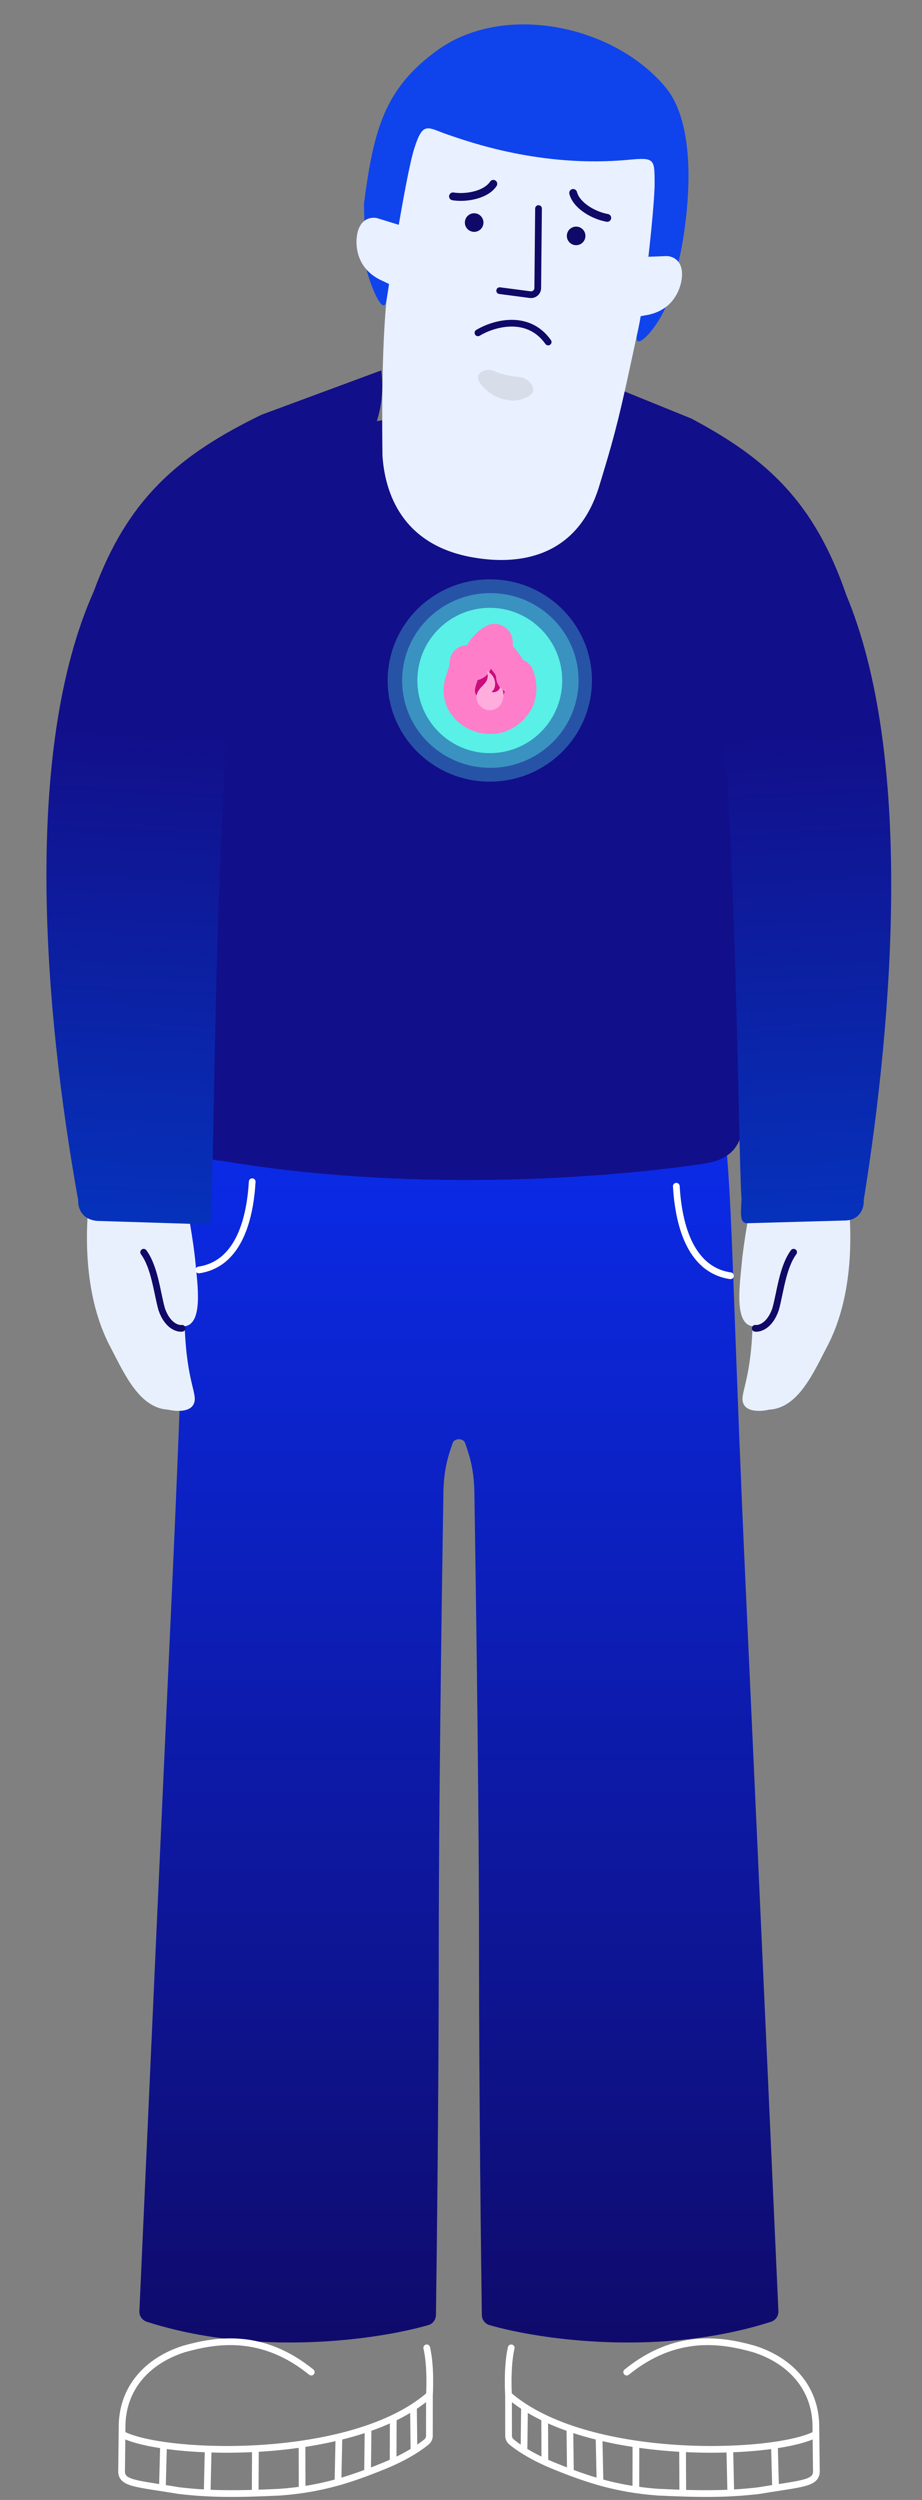 <svg width="412" height="1116" viewBox="0 0 412 1116" fill="none" xmlns="http://www.w3.org/2000/svg">
<rect x="0" y="0" width="412" height="1116" fill="#808080" stroke="none"/>
<path fill-rule="evenodd" clip-rule="evenodd" d="M205.058 504.064C145.041 503.993 114.08 493.534 101.831 489.397C99.259 488.528 97.511 487.937 96.494 487.781C91.791 487.057 88.935 491.701 88.096 494.113C84.601 511.521 83.673 536.788 81.69 590.781C80.623 619.843 79.25 657.228 77.007 706.19C71.115 834.758 63.485 1004.93 62.285 1031.7C62.186 1033.91 63.559 1035.82 65.669 1036.49C114.578 1052.15 168.493 1044.56 191.379 1037.95C193.425 1037.36 194.775 1035.53 194.805 1033.4C195.044 1016.08 196.07 937.874 196.07 868.892C196.07 790.968 198.106 668.778 198.115 668.239C198.115 668.222 198.115 668.228 198.115 668.212C198.118 656.272 200.151 650.362 202.279 644.176C203.054 641.923 207.061 641.923 207.836 644.176C209.965 650.362 211.998 656.272 212.001 668.212C212.001 668.228 212 668.222 212.001 668.239C212.01 668.778 214.045 790.968 214.045 868.892C214.045 937.874 215.071 1016.08 215.31 1033.4C215.34 1035.53 216.69 1037.36 218.737 1037.95C241.622 1044.56 295.537 1052.15 344.446 1036.49C346.556 1035.82 347.929 1033.91 347.83 1031.7C346.63 1004.93 339 834.758 333.109 706.19C330.865 657.228 329.492 619.843 328.425 590.781C326.442 536.788 325.514 511.521 322.02 494.113C321.18 491.701 318.325 487.057 313.621 487.781C312.604 487.937 310.857 488.528 308.284 489.397C296.036 493.534 265.074 503.993 205.058 504.064Z" fill="url(#paint0_linear_328:53)"/>
<path d="M302.211 529.543C303.141 545.348 307.792 566.732 326.396 569.521" stroke="white" stroke-width="3" stroke-linecap="round"/>
<path d="M333.058 323.532C331.727 211.732 288.066 193.336 263.234 189.923C213.951 181.104 173.161 186.249 158.926 189.923C97.57 207.802 90.216 241.524 85.122 317.465C81.772 367.397 75.071 459.828 82.412 502.226C84.62 514.978 94.373 518.166 98.974 518.166C179.024 531.828 265.554 526.817 314.812 519.428C327.257 517.562 331.111 510.717 332.043 502.226C336.351 462.964 332.579 360.397 333.058 323.532Z" fill="#120F8A"/>
<path d="M370.084 600.182C376.364 587.833 381.39 568.927 379.596 541.593L335.458 537.591C335.458 537.591 332.357 553.999 331.505 563.452C330.654 572.905 327.838 590.995 336.296 592.052C335.37 618.283 329.952 622.655 332.426 627.065C334.405 630.594 340.774 630.015 343.71 629.285C356.982 628.574 363.741 612.167 370.084 600.182Z" fill="#E9F0FD"/>
<path d="M308.871 186.819L259.682 166.887C254.219 214.837 308.194 234.602 319.241 291.635C328.94 344.241 329.8 514.394 331.337 535.038C331.337 540.139 330.036 545.834 333.702 546.071L378.062 544.834C384.857 544.362 386.163 538.562 385.967 535.722C399.452 452.106 407.829 336.631 378.165 265.599C363.934 224.249 342.925 204.853 308.871 186.819Z" fill="url(#paint1_linear_328:53)"/>
<path d="M48.739 600.182C42.459 587.833 37.433 568.927 39.227 541.593L83.365 537.591C83.365 537.591 86.466 553.999 87.318 563.452C88.169 572.905 90.985 590.995 82.527 592.052C83.454 618.283 88.872 622.655 86.398 627.065C84.418 630.594 78.05 630.015 75.113 629.285C61.841 628.574 55.082 612.167 48.739 600.182Z" fill="#E9F0FD"/>
<path d="M116.898 185.131L170.35 165.356C176.573 213.644 117.909 233.224 106.205 290.556C95.945 343.442 95.983 514.676 94.427 535.443C94.456 540.577 95.905 546.316 91.915 546.534L43.6 545.032C36.199 544.518 34.742 538.674 34.94 535.817C19.777 451.589 9.992 335.329 41.889 264.014C57.15 222.483 79.917 203.084 116.898 185.131Z" fill="url(#paint2_linear_328:53)"/>
<path d="M81.344 592.969C79.388 593.226 74.835 591.892 72.27 584.5C70.176 577.066 69.157 565.767 64.19 559.005" stroke="#0F0967" stroke-width="3" stroke-linecap="round"/>
<path d="M337.48 592.969C339.435 593.226 343.988 591.892 346.553 584.5C348.647 577.066 349.667 565.767 354.633 559.005" stroke="#0F0967" stroke-width="3" stroke-linecap="round"/>
<ellipse rx="45.629" ry="45.146" transform="matrix(1 -0.024 0.024 1 218.867 303.776)" fill="#59F0E7" fill-opacity="0.3"/>
<ellipse rx="39.407" ry="38.99" transform="matrix(1 -0.024 0.024 1 219.113 303.77)" fill="#59F0E7" fill-opacity="0.4"/>
<ellipse rx="32.355" ry="32.423" transform="matrix(1 -0.024 0.024 1 218.866 303.776)" fill="#59F0E7"/>
<mask id="path-13-outside-1_328:53" maskUnits="userSpaceOnUse" x="196.515" y="277.34" width="44.175" height="51.006" fill="black">
<rect fill="white" x="196.515" y="277.34" width="44.175" height="51.006"/>
<path d="M227.811 298.497C228.726 300.576 228.577 301.566 228.704 302.193C228.741 302.381 228.927 302.567 229.113 302.521C229.166 302.507 229.208 302.47 229.254 302.44C229.471 302.296 229.674 302.025 229.855 301.705C230.277 300.957 231.323 300.84 231.64 301.639C232.943 304.925 233.025 308.682 231.916 311.876C231.284 313.422 229.372 317.293 224.462 319.514C222.985 320.299 218.877 321.466 214.257 319.851C209.638 318.239 207.174 314.95 206.167 312.775C205.766 311.923 205.052 310.027 205.268 307.057C205.327 305.526 206.758 301.475 206.937 300.992C207.658 299.01 207.898 297.068 207.944 295.803C207.965 295.231 208.392 294.899 208.89 295.181C209.148 295.327 209.424 295.497 209.674 295.667C210.083 295.959 210.432 296.229 210.743 296.497C211.391 297.055 212.528 296.81 212.785 295.995C213.454 293.877 214.347 291.986 215.466 290.365C216.806 288.355 218.604 286.728 220.562 285.618C221.283 285.209 222.157 285.928 222.133 286.757C222.097 287.96 222.219 289.549 222.716 291.334C222.735 291.401 222.761 291.466 222.794 291.527C223.295 292.435 224.05 293.249 224.716 294.066C225.009 294.346 225.209 294.724 225.502 295.004C227.076 296.975 227.371 297.499 227.811 298.497Z"/>
</mask>
<path d="M227.811 298.497C228.726 300.576 228.577 301.566 228.704 302.193C228.741 302.381 228.927 302.567 229.113 302.521C229.166 302.507 229.208 302.47 229.254 302.44C229.471 302.296 229.674 302.025 229.855 301.705C230.277 300.957 231.323 300.84 231.64 301.639C232.943 304.925 233.025 308.682 231.916 311.876C231.284 313.422 229.372 317.293 224.462 319.514C222.985 320.299 218.877 321.466 214.257 319.851C209.638 318.239 207.174 314.95 206.167 312.775C205.766 311.923 205.052 310.027 205.268 307.057C205.327 305.526 206.758 301.475 206.937 300.992C207.658 299.01 207.898 297.068 207.944 295.803C207.965 295.231 208.392 294.899 208.89 295.181C209.148 295.327 209.424 295.497 209.674 295.667C210.083 295.959 210.432 296.229 210.743 296.497C211.391 297.055 212.528 296.81 212.785 295.995C213.454 293.877 214.347 291.986 215.466 290.365C216.806 288.355 218.604 286.728 220.562 285.618C221.283 285.209 222.157 285.928 222.133 286.757C222.097 287.96 222.219 289.549 222.716 291.334C222.735 291.401 222.761 291.466 222.794 291.527C223.295 292.435 224.05 293.249 224.716 294.066C225.009 294.346 225.209 294.724 225.502 295.004C227.076 296.975 227.371 297.499 227.811 298.497Z" fill="#CA0D7B"/>
<path d="M228.704 302.193L235.566 300.813L235.566 300.813L228.704 302.193ZM227.811 298.497L234.217 295.676L234.217 295.676L227.811 298.497ZM225.502 295.004L230.972 290.637L230.678 290.269L230.338 289.943L225.502 295.004ZM224.716 294.066L219.29 298.488L219.565 298.826L219.88 299.127L224.716 294.066ZM222.794 291.527L216.666 294.91L216.666 294.91L222.794 291.527ZM220.562 285.618L224.014 291.707L224.014 291.707L220.562 285.618ZM215.466 290.365L221.227 294.341L221.258 294.296L221.288 294.25L215.466 290.365ZM212.785 295.995L219.461 298.101L219.461 298.101L212.785 295.995ZM210.743 296.497L206.175 301.801L206.175 301.801L210.743 296.497ZM209.674 295.667L213.746 289.973L213.68 289.925L213.612 289.88L209.674 295.667ZM208.89 295.181L205.445 301.274L205.445 301.274L208.89 295.181ZM206.937 300.992L213.498 303.432L213.508 303.407L213.517 303.382L206.937 300.992ZM205.268 307.057L212.25 307.565L212.258 307.446L212.263 307.327L205.268 307.057ZM206.167 312.775L212.521 309.837L212.509 309.811L212.497 309.786L206.167 312.775ZM214.257 319.851L216.567 313.243L216.563 313.242L214.257 319.851ZM224.462 319.514L221.577 313.136L221.373 313.228L221.174 313.333L224.462 319.514ZM231.916 311.876L238.396 314.524L238.466 314.351L238.528 314.174L231.916 311.876ZM231.64 301.639L238.147 299.058L238.147 299.058L231.64 301.639ZM207.944 295.803L214.94 296.061L214.94 296.061L207.944 295.803ZM222.133 286.757L229.13 286.965L229.13 286.965L222.133 286.757ZM222.716 291.334L229.459 289.455L229.459 289.455L222.716 291.334ZM229.855 301.705L223.76 298.263L223.76 298.263L229.855 301.705ZM229.254 302.44L233.1 308.288L233.1 308.288L229.254 302.44ZM229.113 302.521L227.422 295.728L227.422 295.728L229.113 302.521ZM235.566 300.813C235.631 301.137 235.646 301.418 235.614 301.051C235.594 300.815 235.555 300.352 235.466 299.791C235.277 298.6 234.912 297.254 234.217 295.676L221.404 301.317C221.521 301.584 221.579 301.756 221.606 301.847C221.631 301.933 221.638 301.974 221.64 301.987C221.644 302.012 221.648 302.044 221.665 302.235C221.671 302.307 221.686 302.499 221.707 302.688C221.728 302.887 221.767 303.204 221.841 303.574L235.566 300.813ZM234.217 295.676C233.43 293.889 232.72 292.826 230.972 290.637L220.032 299.372C220.799 300.333 221.083 300.73 221.208 300.924C221.252 300.991 221.264 301.015 221.27 301.027C221.285 301.055 221.317 301.119 221.404 301.317L234.217 295.676ZM230.338 289.943C230.54 290.137 230.672 290.295 230.723 290.357C230.764 290.407 230.787 290.44 230.711 290.338C230.664 290.276 230.517 290.078 230.348 289.87C230.168 289.649 229.901 289.339 229.552 289.006L219.88 299.127C219.678 298.934 219.546 298.776 219.495 298.714C219.454 298.664 219.431 298.631 219.507 298.732C219.554 298.795 219.7 298.992 219.87 299.201C220.05 299.421 220.317 299.732 220.666 300.065L230.338 289.943ZM230.142 289.644C229.937 289.392 229.724 289.14 229.57 288.956C229.4 288.753 229.275 288.602 229.165 288.465C228.936 288.177 228.898 288.099 228.923 288.145L216.666 294.91C217.57 296.547 219.037 298.178 219.29 298.488L230.142 289.644ZM217.109 279.529C214.224 281.165 211.606 283.538 209.643 286.479L221.288 294.25C222.007 293.173 222.985 292.291 224.014 291.707L217.109 279.529ZM209.704 286.389C208.131 288.668 206.955 291.21 206.11 293.888L219.461 298.101C219.952 296.543 220.562 295.303 221.227 294.341L209.704 286.389ZM215.311 291.193C214.8 290.752 214.275 290.352 213.746 289.973L205.603 301.361C205.89 301.566 206.064 301.705 206.175 301.801L215.311 291.193ZM213.612 289.88C213.184 289.588 212.742 289.317 212.335 289.088L205.445 301.274C205.555 301.337 205.664 301.405 205.736 301.454L213.612 289.88ZM200.376 298.552C200.242 298.913 199.795 300.176 199.365 301.58C199.039 302.644 198.344 304.943 198.273 306.787L212.263 307.327C212.254 307.57 212.228 307.679 212.245 307.582C212.257 307.511 212.284 307.376 212.334 307.171C212.433 306.759 212.579 306.242 212.75 305.682C212.918 305.134 213.093 304.604 213.237 304.181C213.308 303.971 213.37 303.792 213.418 303.657C213.442 303.589 213.461 303.534 213.476 303.493C213.492 303.449 213.499 303.431 213.498 303.432L200.376 298.552ZM198.287 306.55C197.967 310.946 199.026 314.045 199.838 315.764L212.497 309.786C212.483 309.754 212.403 309.585 212.334 309.26C212.265 308.932 212.191 308.375 212.25 307.565L198.287 306.55ZM199.814 315.712C201.439 319.228 205.179 324.097 211.951 326.461L216.563 313.242C214.097 312.382 212.908 310.673 212.521 309.837L199.814 315.712ZM227.346 325.892C234.574 322.623 237.439 316.866 238.396 314.524L225.436 309.229C225.13 309.977 224.17 311.963 221.577 313.136L227.346 325.892ZM238.528 314.174C240.201 309.356 240.055 303.868 238.147 299.058L225.133 304.219C225.832 305.981 225.849 308.007 225.303 309.579L238.528 314.174ZM221.174 313.333C221.328 313.252 220.819 313.514 219.806 313.621C218.882 313.718 217.758 313.66 216.567 313.243L211.948 326.459C218.676 328.811 224.812 327.256 227.749 325.694L221.174 313.333ZM200.949 295.545C200.922 296.278 200.771 297.466 200.358 298.602L213.517 303.382C214.545 300.553 214.873 297.859 214.94 296.061L200.949 295.545ZM215.136 286.549C215.081 288.387 215.269 290.684 215.973 293.212L229.459 289.455C229.169 288.413 229.113 287.534 229.13 286.965L215.136 286.549ZM223.76 298.263C223.794 298.203 223.903 298.015 224.103 297.765C224.283 297.54 224.702 297.055 225.407 296.591L233.1 308.288C234.766 307.193 235.641 305.695 235.95 305.147L223.76 298.263ZM206.11 293.888C206.872 291.473 208.824 290.295 210.31 289.946C211.763 289.605 213.698 289.803 215.311 291.193L206.175 301.801C208.436 303.748 211.264 304.103 213.511 303.575C215.792 303.039 218.441 301.332 219.461 298.101L206.11 293.888ZM224.014 291.707C221.41 293.184 218.787 292.356 217.392 291.297C216.087 290.305 215.074 288.623 215.136 286.549L229.13 286.965C229.216 284.062 227.778 281.606 225.862 280.149C223.856 278.625 220.435 277.643 217.109 279.529L224.014 291.707ZM227.422 295.728C230.2 295.036 232.372 296.236 233.423 297.143C234.47 298.046 235.264 299.309 235.566 300.813L221.841 303.574C222.181 305.265 223.086 306.715 224.282 307.747C225.483 308.781 227.84 310.051 230.804 309.313L227.422 295.728ZM228.923 288.145C229.173 288.598 229.344 289.042 229.459 289.455L215.973 293.212C216.125 293.759 216.349 294.335 216.666 294.91L228.923 288.145ZM230.804 309.313C231.917 309.036 232.695 308.555 233.006 308.352C233.091 308.297 233.16 308.249 233.205 308.218C233.246 308.189 233.282 308.164 233.285 308.162C233.321 308.136 233.22 308.209 233.1 308.288L225.407 296.591C225.327 296.644 225.262 296.688 225.222 296.716C225.202 296.731 225.185 296.743 225.174 296.75C225.164 296.757 225.155 296.764 225.155 296.764C225.129 296.783 225.234 296.706 225.366 296.62C225.632 296.447 226.362 295.992 227.422 295.728L230.804 309.313ZM212.335 289.088C210.169 287.863 206.996 287.511 204.243 289.424C201.796 291.124 201.017 293.698 200.949 295.545L214.94 296.061C214.893 297.336 214.337 299.458 212.233 300.92C209.824 302.595 207.113 302.218 205.445 301.274L212.335 289.088ZM238.147 299.058C236.772 295.59 233.445 293.905 230.334 294.107C227.544 294.288 225.094 295.9 223.76 298.263L235.95 305.147C235.038 306.762 233.323 307.942 231.24 308.077C228.837 308.233 226.192 306.888 225.133 304.219L238.147 299.058Z" fill="#FF7EC9" mask="url(#path-13-outside-1_328:53)"/>
<path d="M223.134 315.208C222.093 316.302 220.663 317.023 219.063 317.061C214.723 317.164 210.872 312.216 214.048 308.018C215.298 306.079 217.031 305.275 217.669 303.274C217.956 302.504 218.008 301.51 217.918 300.901C217.836 300.674 217.74 299.837 217.738 299.76C217.736 299.684 217.736 299.684 217.812 299.682L217.887 299.604C217.963 299.602 217.963 299.602 218.039 299.601C218.195 299.75 218.351 299.899 218.507 300.048C218.819 300.346 219.208 300.718 219.52 301.016C220.3 301.761 221.016 303.042 221.203 304.488C221.399 306.316 220.978 307.853 219.631 308.878C220.246 309.092 220.855 309.078 221.535 308.833C222.592 308.426 223.186 307.801 223.395 306.956C223.395 306.956 223.393 306.88 223.469 306.878L223.545 306.876C224.16 307.091 224.867 307.99 224.994 310.125C224.88 311.731 224.695 313.568 223.134 315.208Z" fill="#FFADDD"/>
<path d="M183.227 55.495L238.815 62.761L299.317 70.669C295.597 99.101 287.218 137.454 281.529 163.872C275.839 190.29 273.417 198.432 267.769 216.981C257.703 250.038 230.522 251.643 213.951 249.242C178.932 244.43 171.954 218.905 170.915 203.533C170.729 190.616 170.519 161.756 172.221 139.617C175.043 102.904 179.35 72.966 183.227 55.495Z" fill="#E9F0FF"/>
<path d="M231.66 168.221C227.648 167.963 223.871 166.933 220.594 165.596C216.691 164.004 211.927 166.814 214.133 170.405C217.476 175.845 223.229 178.087 226.659 178.536C230.313 179.326 233.677 178.382 236.594 176.606C240.754 174.075 236.519 168.533 231.66 168.221Z" fill="#D7DDE9"/>
<path d="M213.571 148.582C220.201 144.567 235.76 139.766 244.955 152.684" stroke="#0F0967" stroke-width="3" stroke-linecap="round" stroke-linejoin="round"/>
<path d="M280.966 71.322C241.802 75.032 209.051 63.135 200.03 60.072C191.009 57.01 189.057 53.753 185.071 66.421C181.085 79.089 172.813 133.458 172.813 133.458C171.367 144.513 162.732 120.051 163.188 116.557L162.647 90.961C166.912 58.358 171.567 39.614 195.544 22.351C224.994 1.146 273.854 10.966 297.237 38.782C311.487 55.732 307.64 90.707 305.556 104.778C303.472 118.849 298.538 134.249 298.538 134.249C294.521 146.365 282.336 158.629 284.829 148.866C287.323 139.103 292.584 92.386 292.525 81.682L292.524 81.402C292.467 70.965 292.463 70.232 280.966 71.322Z" fill="#0F43EC"/>
<path d="M168.307 97.317L178.609 100.491L183.137 131.255L171.105 125.472C161.008 121.109 158.966 112.617 159.342 106.735C159.802 99.543 163.702 96.591 168.307 97.317Z" fill="#E9F0FF"/>
<path d="M298.193 114.295L287.421 114.713L275.13 143.279L288.245 140.783C299.126 139.162 303.283 131.48 304.433 125.699C305.839 118.631 302.83 114.777 298.193 114.295Z" fill="#E9F0FF"/>
<path d="M221.907 83.02C222.437 82.211 222.211 81.126 221.402 80.597C220.593 80.068 219.509 80.294 218.979 81.103L221.907 83.02ZM202.695 85.932C201.741 85.779 200.843 86.428 200.689 87.382C200.535 88.336 201.185 89.234 202.139 89.387L202.695 85.932ZM218.979 81.103C217.718 83.029 215.202 84.506 212.043 85.365C208.923 86.214 205.467 86.377 202.695 85.932L202.139 89.387C205.42 89.915 209.379 89.717 212.961 88.742C216.504 87.778 219.976 85.97 221.907 83.02L218.979 81.103Z" fill="#0F0967"/>
<path d="M254.424 86.563C254.185 85.627 254.751 84.674 255.688 84.435C256.624 84.197 257.577 84.762 257.816 85.699L254.424 86.563ZM271.654 95.543C272.607 95.707 273.246 96.612 273.082 97.564C272.918 98.517 272.013 99.156 271.06 98.992L271.654 95.543ZM257.816 85.699C258.384 87.929 260.285 90.141 262.995 91.978C265.671 93.792 268.888 95.066 271.654 95.543L271.06 98.992C267.786 98.428 264.104 96.958 261.031 94.875C257.993 92.816 255.295 89.98 254.424 86.563L257.816 85.699Z" fill="#0F0967"/>
<ellipse rx="4.151" ry="4.149" transform="matrix(0.992 0.13 -0.13 0.992 211.884 99.353)" fill="#0F0967"/>
<ellipse rx="4.151" ry="4.149" transform="matrix(0.992 0.13 -0.13 0.992 257.449 105.308)" fill="#0F0967"/>
<path d="M240.64 93.106L240.297 128.587C240.279 130.387 238.692 131.766 236.908 131.533L223.286 129.753" stroke="#0F0967" stroke-width="3" stroke-linecap="round"/>
<path d="M190.695 1048.1C192.704 1056.78 191.899 1069.17 191.899 1069.17L191.877 1087.31C191.875 1088.34 191.474 1089.33 190.684 1090C188.333 1091.98 182.354 1096.42 171.448 1100.85C156.779 1106.8 143.714 1111.16 125.148 1112.53C105.894 1113.45 93.746 1113.45 79.994 1111.84C60.358 1108.54 53.874 1108.82 54.343 1102.56L54.57 1082.23C55.051 1065.9 65.795 1053.86 82.122 1048.63C96.972 1044.44 117.336 1041.33 139.093 1058.94" stroke="white" stroke-width="3" stroke-linecap="round"/>
<path d="M55.144 1086.97C74.722 1096.5 157.523 1099.04 191.9 1069.16" stroke="white" stroke-width="3"/>
<path d="M93.022 1093.26L92.579 1112.76" stroke="white" stroke-width="3"/>
<path d="M114.122 1093.96L114.034 1112.32" stroke="white" stroke-width="3"/>
<path d="M134.963 1090.26L135.002 1112.28" stroke="white" stroke-width="3"/>
<path d="M151.445 1088.15L150.997 1109.15" stroke="white" stroke-width="3"/>
<path d="M164.483 1083.84L164.247 1103.83" stroke="white" stroke-width="3"/>
<path d="M175.738 1079.57L175.656 1099.56" stroke="white" stroke-width="3"/>
<path d="M184.766 1074.67L184.992 1094.66" stroke="white" stroke-width="3"/>
<path d="M73.065 1091.91L72.576 1110.3" stroke="white" stroke-width="3"/>
<path d="M228.44 1048.1C226.431 1056.78 227.235 1069.17 227.235 1069.17L227.258 1087.31C227.259 1088.34 227.661 1089.33 228.451 1090C230.802 1091.98 236.781 1096.42 247.686 1100.85C262.356 1106.8 275.421 1111.16 293.987 1112.53C313.24 1113.45 325.388 1113.45 339.141 1111.84C358.776 1108.54 365.261 1108.82 364.792 1102.56L364.564 1082.23C364.084 1065.9 353.34 1053.86 337.013 1048.63C322.163 1044.44 301.799 1041.33 280.041 1058.94" stroke="white" stroke-width="3" stroke-linecap="round"/>
<path d="M363.991 1086.97C344.413 1096.5 261.612 1099.04 227.234 1069.16" stroke="white" stroke-width="3"/>
<path d="M326.112 1093.26L326.556 1112.76" stroke="white" stroke-width="3"/>
<path d="M305.013 1093.96L305.1 1112.32" stroke="white" stroke-width="3"/>
<path d="M284.171 1090.26L284.133 1112.28" stroke="white" stroke-width="3"/>
<path d="M267.69 1088.15L268.138 1109.15" stroke="white" stroke-width="3"/>
<path d="M254.652 1083.84L254.887 1103.83" stroke="white" stroke-width="3"/>
<path d="M243.396 1079.57L243.479 1099.56" stroke="white" stroke-width="3"/>
<path d="M234.368 1074.67L234.143 1094.66" stroke="white" stroke-width="3"/>
<path d="M346.07 1091.91L346.558 1110.3" stroke="white" stroke-width="3"/>
<path d="M112.701 527.525C111.784 543.101 107.2 564.175 88.863 566.923" stroke="white" stroke-width="3" stroke-linecap="round"/>
<defs>
<linearGradient id="paint0_linear_328:53" x1="171.01" y1="487.705" x2="171.01" y2="1045.59" gradientUnits="userSpaceOnUse">
<stop stop-color="#0B2CED"/>
<stop offset="1" stop-color="#0F0B6C"/>
</linearGradient>
<linearGradient id="paint1_linear_328:53" x1="329.841" y1="328.479" x2="343.796" y2="592.721" gradientUnits="userSpaceOnUse">
<stop stop-color="#120F8A"/>
<stop offset="1" stop-color="#0339C6"/>
</linearGradient>
<linearGradient id="paint2_linear_328:53" x1="94.873" y1="327.575" x2="80.497" y2="593.385" gradientUnits="userSpaceOnUse">
<stop stop-color="#120F8A"/>
<stop offset="1" stop-color="#0339C6"/>
</linearGradient>
</defs>
</svg>
